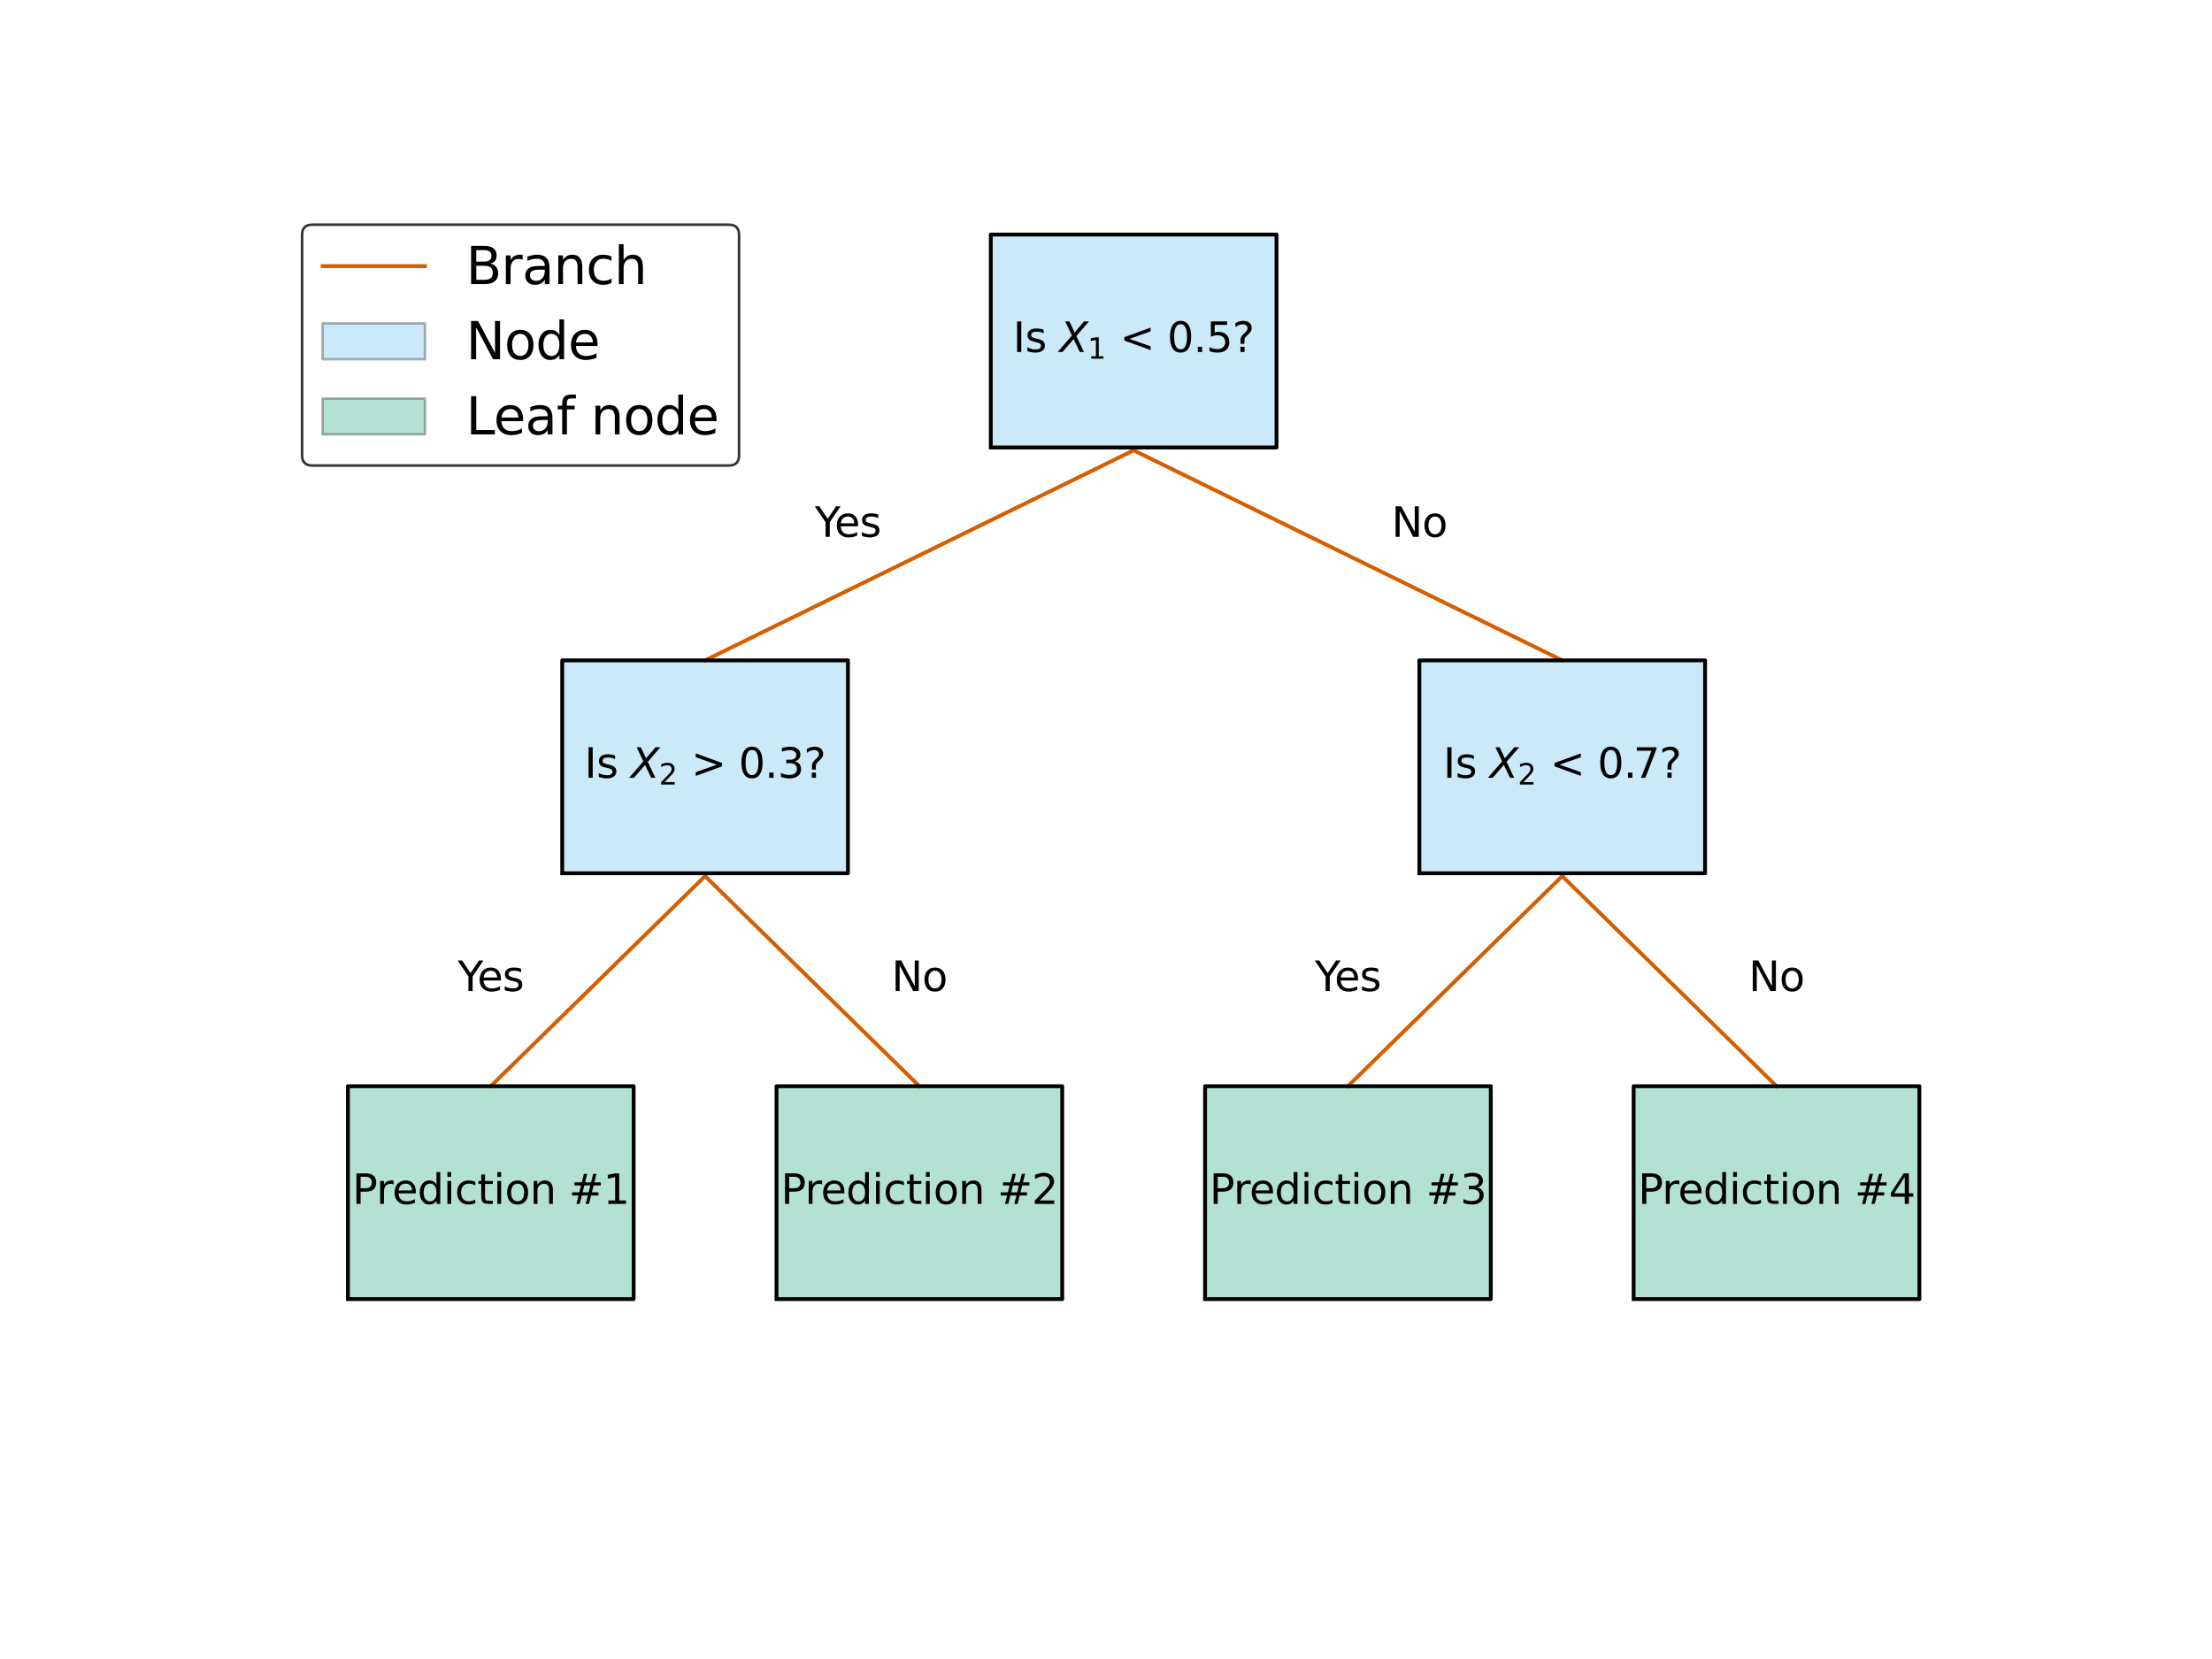 <?xml version="1.0" encoding="utf-8" standalone="no"?>
<!DOCTYPE svg PUBLIC "-//W3C//DTD SVG 1.1//EN"
  "http://www.w3.org/Graphics/SVG/1.1/DTD/svg11.dtd">
<svg xmlns:xlink="http://www.w3.org/1999/xlink" width="864pt" height="648pt" viewBox="0 0 864 648" xmlns="http://www.w3.org/2000/svg" version="1.1">
 <defs>
  <style type="text/css">*{stroke-linejoin: round; stroke-linecap: butt}</style>
 </defs>
 <g id="figure_1">
  <g id="patch_1">
   <path d="M 0 648 
L 864 648 
L 864 0 
L 0 0 
z
" style="fill: #ffffff"/>
  </g>
  <g id="axes_1">
   <g id="line2d_1">
    <path d="M 442.8 175.889 
L 275.4 257.94 
" clip-path="url(#p4bb26df7e5)" style="fill: none; stroke: #d55e00; stroke-width: 1.5; stroke-linecap: square"/>
   </g>
   <g id="line2d_2">
    <path d="M 442.8 175.889 
L 610.2 257.94 
" clip-path="url(#p4bb26df7e5)" style="fill: none; stroke: #d55e00; stroke-width: 1.5; stroke-linecap: square"/>
   </g>
   <g id="line2d_3">
    <path d="M 275.4 342.209 
L 359.1 424.26 
" clip-path="url(#p4bb26df7e5)" style="fill: none; stroke: #d55e00; stroke-width: 1.5; stroke-linecap: square"/>
   </g>
   <g id="line2d_4">
    <path d="M 275.4 342.209 
L 191.7 424.26 
" clip-path="url(#p4bb26df7e5)" style="fill: none; stroke: #d55e00; stroke-width: 1.5; stroke-linecap: square"/>
   </g>
   <g id="line2d_5">
    <path d="M 610.2 342.209 
L 526.5 424.26 
" clip-path="url(#p4bb26df7e5)" style="fill: none; stroke: #d55e00; stroke-width: 1.5; stroke-linecap: square"/>
   </g>
   <g id="line2d_6">
    <path d="M 610.2 342.209 
L 693.9 424.26 
" clip-path="url(#p4bb26df7e5)" style="fill: none; stroke: #d55e00; stroke-width: 1.5; stroke-linecap: square"/>
   </g>
   <g id="PolyCollection_1">
    <defs>
     <path id="m1237bf9919" d="M 387 -556.38 
L 387 -473.22 
L 498.6 -473.22 
L 498.6 -556.38 
L 498.6 -556.38 
L 387 -556.38 
z
" style="stroke: #000000; stroke-opacity: 0.3"/>
    </defs>
    <g clip-path="url(#p4bb26df7e5)">
     <use xlink:href="#m1237bf9919" x="0" y="648" style="fill: #56b4e9; fill-opacity: 0.3; stroke: #000000; stroke-opacity: 0.3"/>
    </g>
   </g>
   <g id="PolyCollection_2">
    <defs>
     <path id="m4f9f32ec37" d="M 219.6 -390.06 
L 219.6 -306.9 
L 331.2 -306.9 
L 331.2 -390.06 
L 331.2 -390.06 
L 219.6 -390.06 
z
" style="stroke: #000000; stroke-opacity: 0.3"/>
    </defs>
    <g clip-path="url(#p4bb26df7e5)">
     <use xlink:href="#m4f9f32ec37" x="0" y="648" style="fill: #56b4e9; fill-opacity: 0.3; stroke: #000000; stroke-opacity: 0.3"/>
    </g>
   </g>
   <g id="PolyCollection_3">
    <defs>
     <path id="m128a089e24" d="M 554.4 -390.06 
L 554.4 -306.9 
L 666 -306.9 
L 666 -390.06 
L 666 -390.06 
L 554.4 -390.06 
z
" style="stroke: #000000; stroke-opacity: 0.3"/>
    </defs>
    <g clip-path="url(#p4bb26df7e5)">
     <use xlink:href="#m128a089e24" x="0" y="648" style="fill: #56b4e9; fill-opacity: 0.3; stroke: #000000; stroke-opacity: 0.3"/>
    </g>
   </g>
   <g id="PolyCollection_4">
    <defs>
     <path id="m0467b3a567" d="M 303.3 -223.74 
L 303.3 -140.58 
L 414.9 -140.58 
L 414.9 -223.74 
L 414.9 -223.74 
L 303.3 -223.74 
z
" style="stroke: #000000; stroke-opacity: 0.3"/>
    </defs>
    <g clip-path="url(#p4bb26df7e5)">
     <use xlink:href="#m0467b3a567" x="0" y="648" style="fill: #009e73; fill-opacity: 0.3; stroke: #000000; stroke-opacity: 0.3"/>
    </g>
   </g>
   <g id="PolyCollection_5">
    <defs>
     <path id="m1c7082d7ad" d="M 135.9 -223.74 
L 135.9 -140.58 
L 247.5 -140.58 
L 247.5 -223.74 
L 247.5 -223.74 
L 135.9 -223.74 
z
" style="stroke: #000000; stroke-opacity: 0.3"/>
    </defs>
    <g clip-path="url(#p4bb26df7e5)">
     <use xlink:href="#m1c7082d7ad" x="0" y="648" style="fill: #009e73; fill-opacity: 0.3; stroke: #000000; stroke-opacity: 0.3"/>
    </g>
   </g>
   <g id="PolyCollection_6">
    <defs>
     <path id="me951ae7554" d="M 470.7 -223.74 
L 470.7 -140.58 
L 582.3 -140.58 
L 582.3 -223.74 
L 582.3 -223.74 
L 470.7 -223.74 
z
" style="stroke: #000000; stroke-opacity: 0.3"/>
    </defs>
    <g clip-path="url(#p4bb26df7e5)">
     <use xlink:href="#me951ae7554" x="0" y="648" style="fill: #009e73; fill-opacity: 0.3; stroke: #000000; stroke-opacity: 0.3"/>
    </g>
   </g>
   <g id="PolyCollection_7">
    <defs>
     <path id="m3c46bd60ce" d="M 638.1 -223.74 
L 638.1 -140.58 
L 749.7 -140.58 
L 749.7 -223.74 
L 749.7 -223.74 
L 638.1 -223.74 
z
" style="stroke: #000000; stroke-opacity: 0.3"/>
    </defs>
    <g clip-path="url(#p4bb26df7e5)">
     <use xlink:href="#m3c46bd60ce" x="0" y="648" style="fill: #009e73; fill-opacity: 0.3; stroke: #000000; stroke-opacity: 0.3"/>
    </g>
   </g>
   <g id="line2d_7">
    <path d="M 387 174.78 
L 387 91.62 
L 498.6 91.62 
L 498.6 174.78 
L 387 174.78 
" clip-path="url(#p4bb26df7e5)" style="fill: none; stroke: #000000; stroke-width: 1.5; stroke-linecap: square"/>
   </g>
   <g id="line2d_8">
    <path d="M 219.6 341.1 
L 219.6 257.94 
L 331.2 257.94 
L 331.2 341.1 
L 219.6 341.1 
" clip-path="url(#p4bb26df7e5)" style="fill: none; stroke: #000000; stroke-width: 1.5; stroke-linecap: square"/>
   </g>
   <g id="line2d_9">
    <path d="M 554.4 341.1 
L 554.4 257.94 
L 666 257.94 
L 666 341.1 
L 554.4 341.1 
" clip-path="url(#p4bb26df7e5)" style="fill: none; stroke: #000000; stroke-width: 1.5; stroke-linecap: square"/>
   </g>
   <g id="line2d_10">
    <path d="M 135.9 507.42 
L 135.9 424.26 
L 247.5 424.26 
L 247.5 507.42 
L 135.9 507.42 
" clip-path="url(#p4bb26df7e5)" style="fill: none; stroke: #000000; stroke-width: 1.5; stroke-linecap: square"/>
   </g>
   <g id="line2d_11">
    <path d="M 303.3 507.42 
L 303.3 424.26 
L 414.9 424.26 
L 414.9 507.42 
L 303.3 507.42 
" clip-path="url(#p4bb26df7e5)" style="fill: none; stroke: #000000; stroke-width: 1.5; stroke-linecap: square"/>
   </g>
   <g id="line2d_12">
    <path d="M 470.7 507.42 
L 470.7 424.26 
L 582.3 424.26 
L 582.3 507.42 
L 470.7 507.42 
" clip-path="url(#p4bb26df7e5)" style="fill: none; stroke: #000000; stroke-width: 1.5; stroke-linecap: square"/>
   </g>
   <g id="line2d_13">
    <path d="M 638.1 507.42 
L 638.1 424.26 
L 749.7 424.26 
L 749.7 507.42 
L 638.1 507.42 
" clip-path="url(#p4bb26df7e5)" style="fill: none; stroke: #000000; stroke-width: 1.5; stroke-linecap: square"/>
   </g>
   <g id="text_1">
    <!-- Is $X_1$ &lt; 0.5? -->
    <g transform="translate(395.68 137.615)scale(0.16 -0.16)">
     <defs>
      <path id="DejaVuSans-49" d="M 628 4666 
L 1259 4666 
L 1259 0 
L 628 0 
L 628 4666 
z
" transform="scale(0.016)"/>
      <path id="DejaVuSans-73" d="M 2834 3397 
L 2834 2853 
Q 2591 2978 2328 3040 
Q 2066 3103 1784 3103 
Q 1356 3103 1142 2972 
Q 928 2841 928 2578 
Q 928 2378 1081 2264 
Q 1234 2150 1697 2047 
L 1894 2003 
Q 2506 1872 2764 1633 
Q 3022 1394 3022 966 
Q 3022 478 2636 193 
Q 2250 -91 1575 -91 
Q 1294 -91 989 -36 
Q 684 19 347 128 
L 347 722 
Q 666 556 975 473 
Q 1284 391 1588 391 
Q 1994 391 2212 530 
Q 2431 669 2431 922 
Q 2431 1156 2273 1281 
Q 2116 1406 1581 1522 
L 1381 1569 
Q 847 1681 609 1914 
Q 372 2147 372 2553 
Q 372 3047 722 3315 
Q 1072 3584 1716 3584 
Q 2034 3584 2315 3537 
Q 2597 3491 2834 3397 
z
" transform="scale(0.016)"/>
      <path id="DejaVuSans-20" transform="scale(0.016)"/>
      <path id="DejaVuSans-Oblique-58" d="M 878 4666 
L 1516 4666 
L 2316 2981 
L 3763 4666 
L 4500 4666 
L 2578 2438 
L 3738 0 
L 3103 0 
L 2163 1966 
L 459 0 
L -275 0 
L 1906 2509 
L 878 4666 
z
" transform="scale(0.016)"/>
      <path id="DejaVuSans-31" d="M 794 531 
L 1825 531 
L 1825 4091 
L 703 3866 
L 703 4441 
L 1819 4666 
L 2450 4666 
L 2450 531 
L 3481 531 
L 3481 0 
L 794 0 
L 794 531 
z
" transform="scale(0.016)"/>
      <path id="DejaVuSans-3c" d="M 4684 3150 
L 1459 2003 
L 4684 863 
L 4684 294 
L 678 1747 
L 678 2266 
L 4684 3719 
L 4684 3150 
z
" transform="scale(0.016)"/>
      <path id="DejaVuSans-30" d="M 2034 4250 
Q 1547 4250 1301 3770 
Q 1056 3291 1056 2328 
Q 1056 1369 1301 889 
Q 1547 409 2034 409 
Q 2525 409 2770 889 
Q 3016 1369 3016 2328 
Q 3016 3291 2770 3770 
Q 2525 4250 2034 4250 
z
M 2034 4750 
Q 2819 4750 3233 4129 
Q 3647 3509 3647 2328 
Q 3647 1150 3233 529 
Q 2819 -91 2034 -91 
Q 1250 -91 836 529 
Q 422 1150 422 2328 
Q 422 3509 836 4129 
Q 1250 4750 2034 4750 
z
" transform="scale(0.016)"/>
      <path id="DejaVuSans-2e" d="M 684 794 
L 1344 794 
L 1344 0 
L 684 0 
L 684 794 
z
" transform="scale(0.016)"/>
      <path id="DejaVuSans-35" d="M 691 4666 
L 3169 4666 
L 3169 4134 
L 1269 4134 
L 1269 2991 
Q 1406 3038 1543 3061 
Q 1681 3084 1819 3084 
Q 2600 3084 3056 2656 
Q 3513 2228 3513 1497 
Q 3513 744 3044 326 
Q 2575 -91 1722 -91 
Q 1428 -91 1123 -41 
Q 819 9 494 109 
L 494 744 
Q 775 591 1075 516 
Q 1375 441 1709 441 
Q 2250 441 2565 725 
Q 2881 1009 2881 1497 
Q 2881 1984 2565 2268 
Q 2250 2553 1709 2553 
Q 1456 2553 1204 2497 
Q 953 2441 691 2322 
L 691 4666 
z
" transform="scale(0.016)"/>
      <path id="DejaVuSans-3f" d="M 1222 794 
L 1856 794 
L 1856 0 
L 1222 0 
L 1222 794 
z
M 1838 1253 
L 1241 1253 
L 1241 1734 
Q 1241 2050 1328 2253 
Q 1416 2456 1697 2725 
L 1978 3003 
Q 2156 3169 2236 3316 
Q 2316 3463 2316 3616 
Q 2316 3894 2111 4066 
Q 1906 4238 1569 4238 
Q 1322 4238 1042 4128 
Q 763 4019 459 3809 
L 459 4397 
Q 753 4575 1054 4662 
Q 1356 4750 1678 4750 
Q 2253 4750 2601 4447 
Q 2950 4144 2950 3647 
Q 2950 3409 2837 3195 
Q 2725 2981 2444 2713 
L 2169 2444 
Q 2022 2297 1961 2214 
Q 1900 2131 1875 2053 
Q 1856 1988 1847 1894 
Q 1838 1800 1838 1638 
L 1838 1253 
z
" transform="scale(0.016)"/>
     </defs>
     <use xlink:href="#DejaVuSans-49" transform="translate(0 0.781)"/>
     <use xlink:href="#DejaVuSans-73" transform="translate(29.492 0.781)"/>
     <use xlink:href="#DejaVuSans-20" transform="translate(81.592 0.781)"/>
     <use xlink:href="#DejaVuSans-Oblique-58" transform="translate(113.379 0.781)"/>
     <use xlink:href="#DejaVuSans-31" transform="translate(181.885 -15.625)scale(0.7)"/>
     <use xlink:href="#DejaVuSans-20" transform="translate(229.155 0.781)"/>
     <use xlink:href="#DejaVuSans-3c" transform="translate(260.942 0.781)"/>
     <use xlink:href="#DejaVuSans-20" transform="translate(344.731 0.781)"/>
     <use xlink:href="#DejaVuSans-30" transform="translate(376.519 0.781)"/>
     <use xlink:href="#DejaVuSans-2e" transform="translate(440.142 0.781)"/>
     <use xlink:href="#DejaVuSans-35" transform="translate(471.929 0.781)"/>
     <use xlink:href="#DejaVuSans-3f" transform="translate(535.552 0.781)"/>
    </g>
   </g>
   <g id="text_2">
    <!-- Is $X_2$ &gt; 0.3? -->
    <g transform="translate(228.28 303.935)scale(0.16 -0.16)">
     <defs>
      <path id="DejaVuSans-32" d="M 1228 531 
L 3431 531 
L 3431 0 
L 469 0 
L 469 531 
Q 828 903 1448 1529 
Q 2069 2156 2228 2338 
Q 2531 2678 2651 2914 
Q 2772 3150 2772 3378 
Q 2772 3750 2511 3984 
Q 2250 4219 1831 4219 
Q 1534 4219 1204 4116 
Q 875 4013 500 3803 
L 500 4441 
Q 881 4594 1212 4672 
Q 1544 4750 1819 4750 
Q 2544 4750 2975 4387 
Q 3406 4025 3406 3419 
Q 3406 3131 3298 2873 
Q 3191 2616 2906 2266 
Q 2828 2175 2409 1742 
Q 1991 1309 1228 531 
z
" transform="scale(0.016)"/>
      <path id="DejaVuSans-3e" d="M 678 3150 
L 678 3719 
L 4684 2266 
L 4684 1747 
L 678 294 
L 678 863 
L 3897 2003 
L 678 3150 
z
" transform="scale(0.016)"/>
      <path id="DejaVuSans-33" d="M 2597 2516 
Q 3050 2419 3304 2112 
Q 3559 1806 3559 1356 
Q 3559 666 3084 287 
Q 2609 -91 1734 -91 
Q 1441 -91 1130 -33 
Q 819 25 488 141 
L 488 750 
Q 750 597 1062 519 
Q 1375 441 1716 441 
Q 2309 441 2620 675 
Q 2931 909 2931 1356 
Q 2931 1769 2642 2001 
Q 2353 2234 1838 2234 
L 1294 2234 
L 1294 2753 
L 1863 2753 
Q 2328 2753 2575 2939 
Q 2822 3125 2822 3475 
Q 2822 3834 2567 4026 
Q 2313 4219 1838 4219 
Q 1578 4219 1281 4162 
Q 984 4106 628 3988 
L 628 4550 
Q 988 4650 1302 4700 
Q 1616 4750 1894 4750 
Q 2613 4750 3031 4423 
Q 3450 4097 3450 3541 
Q 3450 3153 3228 2886 
Q 3006 2619 2597 2516 
z
" transform="scale(0.016)"/>
     </defs>
     <use xlink:href="#DejaVuSans-49" transform="translate(0 0.781)"/>
     <use xlink:href="#DejaVuSans-73" transform="translate(29.492 0.781)"/>
     <use xlink:href="#DejaVuSans-20" transform="translate(81.592 0.781)"/>
     <use xlink:href="#DejaVuSans-Oblique-58" transform="translate(113.379 0.781)"/>
     <use xlink:href="#DejaVuSans-32" transform="translate(181.885 -15.625)scale(0.7)"/>
     <use xlink:href="#DejaVuSans-20" transform="translate(229.155 0.781)"/>
     <use xlink:href="#DejaVuSans-3e" transform="translate(260.942 0.781)"/>
     <use xlink:href="#DejaVuSans-20" transform="translate(344.731 0.781)"/>
     <use xlink:href="#DejaVuSans-30" transform="translate(376.519 0.781)"/>
     <use xlink:href="#DejaVuSans-2e" transform="translate(440.142 0.781)"/>
     <use xlink:href="#DejaVuSans-33" transform="translate(471.929 0.781)"/>
     <use xlink:href="#DejaVuSans-3f" transform="translate(535.552 0.781)"/>
    </g>
   </g>
   <g id="text_3">
    <!-- Is $X_2$ &lt; 0.7? -->
    <g transform="translate(563.72 303.935)scale(0.16 -0.16)">
     <defs>
      <path id="DejaVuSans-37" d="M 525 4666 
L 3525 4666 
L 3525 4397 
L 1831 0 
L 1172 0 
L 2766 4134 
L 525 4134 
L 525 4666 
z
" transform="scale(0.016)"/>
     </defs>
     <use xlink:href="#DejaVuSans-49" transform="translate(0 0.781)"/>
     <use xlink:href="#DejaVuSans-73" transform="translate(29.492 0.781)"/>
     <use xlink:href="#DejaVuSans-20" transform="translate(81.592 0.781)"/>
     <use xlink:href="#DejaVuSans-Oblique-58" transform="translate(113.379 0.781)"/>
     <use xlink:href="#DejaVuSans-32" transform="translate(181.885 -15.625)scale(0.7)"/>
     <use xlink:href="#DejaVuSans-20" transform="translate(229.155 0.781)"/>
     <use xlink:href="#DejaVuSans-3c" transform="translate(260.942 0.781)"/>
     <use xlink:href="#DejaVuSans-20" transform="translate(344.731 0.781)"/>
     <use xlink:href="#DejaVuSans-30" transform="translate(376.519 0.781)"/>
     <use xlink:href="#DejaVuSans-2e" transform="translate(440.142 0.781)"/>
     <use xlink:href="#DejaVuSans-37" transform="translate(464.179 0.781)"/>
     <use xlink:href="#DejaVuSans-3f" transform="translate(527.802 0.781)"/>
    </g>
   </g>
   <g id="text_4">
    <!-- Prediction #1 -->
    <g transform="translate(137.625 470.255)scale(0.16 -0.16)">
     <defs>
      <path id="DejaVuSans-50" d="M 1259 4147 
L 1259 2394 
L 2053 2394 
Q 2494 2394 2734 2622 
Q 2975 2850 2975 3272 
Q 2975 3691 2734 3919 
Q 2494 4147 2053 4147 
L 1259 4147 
z
M 628 4666 
L 2053 4666 
Q 2838 4666 3239 4311 
Q 3641 3956 3641 3272 
Q 3641 2581 3239 2228 
Q 2838 1875 2053 1875 
L 1259 1875 
L 1259 0 
L 628 0 
L 628 4666 
z
" transform="scale(0.016)"/>
      <path id="DejaVuSans-72" d="M 2631 2963 
Q 2534 3019 2420 3045 
Q 2306 3072 2169 3072 
Q 1681 3072 1420 2755 
Q 1159 2438 1159 1844 
L 1159 0 
L 581 0 
L 581 3500 
L 1159 3500 
L 1159 2956 
Q 1341 3275 1631 3429 
Q 1922 3584 2338 3584 
Q 2397 3584 2469 3576 
Q 2541 3569 2628 3553 
L 2631 2963 
z
" transform="scale(0.016)"/>
      <path id="DejaVuSans-65" d="M 3597 1894 
L 3597 1613 
L 953 1613 
Q 991 1019 1311 708 
Q 1631 397 2203 397 
Q 2534 397 2845 478 
Q 3156 559 3463 722 
L 3463 178 
Q 3153 47 2828 -22 
Q 2503 -91 2169 -91 
Q 1331 -91 842 396 
Q 353 884 353 1716 
Q 353 2575 817 3079 
Q 1281 3584 2069 3584 
Q 2775 3584 3186 3129 
Q 3597 2675 3597 1894 
z
M 3022 2063 
Q 3016 2534 2758 2815 
Q 2500 3097 2075 3097 
Q 1594 3097 1305 2825 
Q 1016 2553 972 2059 
L 3022 2063 
z
" transform="scale(0.016)"/>
      <path id="DejaVuSans-64" d="M 2906 2969 
L 2906 4863 
L 3481 4863 
L 3481 0 
L 2906 0 
L 2906 525 
Q 2725 213 2448 61 
Q 2172 -91 1784 -91 
Q 1150 -91 751 415 
Q 353 922 353 1747 
Q 353 2572 751 3078 
Q 1150 3584 1784 3584 
Q 2172 3584 2448 3432 
Q 2725 3281 2906 2969 
z
M 947 1747 
Q 947 1113 1208 752 
Q 1469 391 1925 391 
Q 2381 391 2643 752 
Q 2906 1113 2906 1747 
Q 2906 2381 2643 2742 
Q 2381 3103 1925 3103 
Q 1469 3103 1208 2742 
Q 947 2381 947 1747 
z
" transform="scale(0.016)"/>
      <path id="DejaVuSans-69" d="M 603 3500 
L 1178 3500 
L 1178 0 
L 603 0 
L 603 3500 
z
M 603 4863 
L 1178 4863 
L 1178 4134 
L 603 4134 
L 603 4863 
z
" transform="scale(0.016)"/>
      <path id="DejaVuSans-63" d="M 3122 3366 
L 3122 2828 
Q 2878 2963 2633 3030 
Q 2388 3097 2138 3097 
Q 1578 3097 1268 2742 
Q 959 2388 959 1747 
Q 959 1106 1268 751 
Q 1578 397 2138 397 
Q 2388 397 2633 464 
Q 2878 531 3122 666 
L 3122 134 
Q 2881 22 2623 -34 
Q 2366 -91 2075 -91 
Q 1284 -91 818 406 
Q 353 903 353 1747 
Q 353 2603 823 3093 
Q 1294 3584 2113 3584 
Q 2378 3584 2631 3529 
Q 2884 3475 3122 3366 
z
" transform="scale(0.016)"/>
      <path id="DejaVuSans-74" d="M 1172 4494 
L 1172 3500 
L 2356 3500 
L 2356 3053 
L 1172 3053 
L 1172 1153 
Q 1172 725 1289 603 
Q 1406 481 1766 481 
L 2356 481 
L 2356 0 
L 1766 0 
Q 1100 0 847 248 
Q 594 497 594 1153 
L 594 3053 
L 172 3053 
L 172 3500 
L 594 3500 
L 594 4494 
L 1172 4494 
z
" transform="scale(0.016)"/>
      <path id="DejaVuSans-6f" d="M 1959 3097 
Q 1497 3097 1228 2736 
Q 959 2375 959 1747 
Q 959 1119 1226 758 
Q 1494 397 1959 397 
Q 2419 397 2687 759 
Q 2956 1122 2956 1747 
Q 2956 2369 2687 2733 
Q 2419 3097 1959 3097 
z
M 1959 3584 
Q 2709 3584 3137 3096 
Q 3566 2609 3566 1747 
Q 3566 888 3137 398 
Q 2709 -91 1959 -91 
Q 1206 -91 779 398 
Q 353 888 353 1747 
Q 353 2609 779 3096 
Q 1206 3584 1959 3584 
z
" transform="scale(0.016)"/>
      <path id="DejaVuSans-6e" d="M 3513 2113 
L 3513 0 
L 2938 0 
L 2938 2094 
Q 2938 2591 2744 2837 
Q 2550 3084 2163 3084 
Q 1697 3084 1428 2787 
Q 1159 2491 1159 1978 
L 1159 0 
L 581 0 
L 581 3500 
L 1159 3500 
L 1159 2956 
Q 1366 3272 1645 3428 
Q 1925 3584 2291 3584 
Q 2894 3584 3203 3211 
Q 3513 2838 3513 2113 
z
" transform="scale(0.016)"/>
      <path id="DejaVuSans-23" d="M 3272 2816 
L 2363 2816 
L 2100 1772 
L 3016 1772 
L 3272 2816 
z
M 2803 4594 
L 2478 3297 
L 3391 3297 
L 3719 4594 
L 4219 4594 
L 3897 3297 
L 4872 3297 
L 4872 2816 
L 3775 2816 
L 3519 1772 
L 4513 1772 
L 4513 1294 
L 3397 1294 
L 3072 0 
L 2572 0 
L 2894 1294 
L 1978 1294 
L 1656 0 
L 1153 0 
L 1478 1294 
L 494 1294 
L 494 1772 
L 1594 1772 
L 1856 2816 
L 850 2816 
L 850 3297 
L 1978 3297 
L 2297 4594 
L 2803 4594 
z
" transform="scale(0.016)"/>
     </defs>
     <use xlink:href="#DejaVuSans-50"/>
     <use xlink:href="#DejaVuSans-72" x="58.553"/>
     <use xlink:href="#DejaVuSans-65" x="97.416"/>
     <use xlink:href="#DejaVuSans-64" x="158.939"/>
     <use xlink:href="#DejaVuSans-69" x="222.416"/>
     <use xlink:href="#DejaVuSans-63" x="250.199"/>
     <use xlink:href="#DejaVuSans-74" x="305.18"/>
     <use xlink:href="#DejaVuSans-69" x="344.389"/>
     <use xlink:href="#DejaVuSans-6f" x="372.172"/>
     <use xlink:href="#DejaVuSans-6e" x="433.354"/>
     <use xlink:href="#DejaVuSans-20" x="496.732"/>
     <use xlink:href="#DejaVuSans-23" x="528.52"/>
     <use xlink:href="#DejaVuSans-31" x="612.309"/>
    </g>
   </g>
   <g id="text_5">
    <!-- Prediction #2 -->
    <g transform="translate(305.025 470.255)scale(0.16 -0.16)">
     <use xlink:href="#DejaVuSans-50"/>
     <use xlink:href="#DejaVuSans-72" x="58.553"/>
     <use xlink:href="#DejaVuSans-65" x="97.416"/>
     <use xlink:href="#DejaVuSans-64" x="158.939"/>
     <use xlink:href="#DejaVuSans-69" x="222.416"/>
     <use xlink:href="#DejaVuSans-63" x="250.199"/>
     <use xlink:href="#DejaVuSans-74" x="305.18"/>
     <use xlink:href="#DejaVuSans-69" x="344.389"/>
     <use xlink:href="#DejaVuSans-6f" x="372.172"/>
     <use xlink:href="#DejaVuSans-6e" x="433.354"/>
     <use xlink:href="#DejaVuSans-20" x="496.732"/>
     <use xlink:href="#DejaVuSans-23" x="528.52"/>
     <use xlink:href="#DejaVuSans-32" x="612.309"/>
    </g>
   </g>
   <g id="text_6">
    <!-- Prediction #3 -->
    <g transform="translate(472.425 470.255)scale(0.16 -0.16)">
     <use xlink:href="#DejaVuSans-50"/>
     <use xlink:href="#DejaVuSans-72" x="58.553"/>
     <use xlink:href="#DejaVuSans-65" x="97.416"/>
     <use xlink:href="#DejaVuSans-64" x="158.939"/>
     <use xlink:href="#DejaVuSans-69" x="222.416"/>
     <use xlink:href="#DejaVuSans-63" x="250.199"/>
     <use xlink:href="#DejaVuSans-74" x="305.18"/>
     <use xlink:href="#DejaVuSans-69" x="344.389"/>
     <use xlink:href="#DejaVuSans-6f" x="372.172"/>
     <use xlink:href="#DejaVuSans-6e" x="433.354"/>
     <use xlink:href="#DejaVuSans-20" x="496.732"/>
     <use xlink:href="#DejaVuSans-23" x="528.52"/>
     <use xlink:href="#DejaVuSans-33" x="612.309"/>
    </g>
   </g>
   <g id="text_7">
    <!-- Prediction #4 -->
    <g transform="translate(639.825 470.255)scale(0.16 -0.16)">
     <defs>
      <path id="DejaVuSans-34" d="M 2419 4116 
L 825 1625 
L 2419 1625 
L 2419 4116 
z
M 2253 4666 
L 3047 4666 
L 3047 1625 
L 3713 1625 
L 3713 1100 
L 3047 1100 
L 3047 0 
L 2419 0 
L 2419 1100 
L 313 1100 
L 313 1709 
L 2253 4666 
z
" transform="scale(0.016)"/>
     </defs>
     <use xlink:href="#DejaVuSans-50"/>
     <use xlink:href="#DejaVuSans-72" x="58.553"/>
     <use xlink:href="#DejaVuSans-65" x="97.416"/>
     <use xlink:href="#DejaVuSans-64" x="158.939"/>
     <use xlink:href="#DejaVuSans-69" x="222.416"/>
     <use xlink:href="#DejaVuSans-63" x="250.199"/>
     <use xlink:href="#DejaVuSans-74" x="305.18"/>
     <use xlink:href="#DejaVuSans-69" x="344.389"/>
     <use xlink:href="#DejaVuSans-6f" x="372.172"/>
     <use xlink:href="#DejaVuSans-6e" x="433.354"/>
     <use xlink:href="#DejaVuSans-20" x="496.732"/>
     <use xlink:href="#DejaVuSans-23" x="528.52"/>
     <use xlink:href="#DejaVuSans-34" x="612.309"/>
    </g>
   </g>
   <g id="text_8">
    <!-- Yes -->
    <g transform="translate(318.284 209.687)scale(0.16 -0.16)">
     <defs>
      <path id="DejaVuSans-59" d="M -13 4666 
L 666 4666 
L 1959 2747 
L 3244 4666 
L 3922 4666 
L 2272 2222 
L 2272 0 
L 1638 0 
L 1638 2222 
L -13 4666 
z
" transform="scale(0.016)"/>
     </defs>
     <use xlink:href="#DejaVuSans-59"/>
     <use xlink:href="#DejaVuSans-65" x="47.834"/>
     <use xlink:href="#DejaVuSans-73" x="109.357"/>
    </g>
   </g>
   <g id="text_9">
    <!-- No -->
    <g transform="translate(543.52 209.687)scale(0.16 -0.16)">
     <defs>
      <path id="DejaVuSans-4e" d="M 628 4666 
L 1478 4666 
L 3547 763 
L 3547 4666 
L 4159 4666 
L 4159 0 
L 3309 0 
L 1241 3903 
L 1241 0 
L 628 0 
L 628 4666 
z
" transform="scale(0.016)"/>
     </defs>
     <use xlink:href="#DejaVuSans-4e"/>
     <use xlink:href="#DejaVuSans-6f" x="74.805"/>
    </g>
   </g>
   <g id="text_10">
    <!-- Yes -->
    <g transform="translate(178.784 387.095)scale(0.16 -0.16)">
     <use xlink:href="#DejaVuSans-59"/>
     <use xlink:href="#DejaVuSans-65" x="47.834"/>
     <use xlink:href="#DejaVuSans-73" x="109.357"/>
    </g>
   </g>
   <g id="text_11">
    <!-- No -->
    <g transform="translate(348.22 387.095)scale(0.16 -0.16)">
     <use xlink:href="#DejaVuSans-4e"/>
     <use xlink:href="#DejaVuSans-6f" x="74.805"/>
    </g>
   </g>
   <g id="text_12">
    <!-- No -->
    <g transform="translate(683.02 387.095)scale(0.16 -0.16)">
     <use xlink:href="#DejaVuSans-4e"/>
     <use xlink:href="#DejaVuSans-6f" x="74.805"/>
    </g>
   </g>
   <g id="text_13">
    <!-- Yes -->
    <g transform="translate(513.584 387.095)scale(0.16 -0.16)">
     <use xlink:href="#DejaVuSans-59"/>
     <use xlink:href="#DejaVuSans-65" x="47.834"/>
     <use xlink:href="#DejaVuSans-73" x="109.357"/>
    </g>
   </g>
   <g id="legend_1">
    <g id="patch_2">
     <path d="M 122 181.829 
L 284.669 181.829 
Q 288.669 181.829 288.669 177.829 
L 288.669 91.76 
Q 288.669 87.76 284.669 87.76 
L 122 87.76 
Q 118 87.76 118 91.76 
L 118 177.829 
Q 118 181.829 122 181.829 
z
" style="fill: #ffffff; opacity: 0.8; stroke: #000000; stroke-linejoin: miter"/>
    </g>
    <g id="line2d_14">
     <path d="M 126 103.957 
L 146 103.957 
L 166 103.957 
" style="fill: none; stroke: #d55e00; stroke-width: 1.5; stroke-linecap: square"/>
    </g>
    <g id="text_14">
     <!-- Branch -->
     <g transform="translate(182 110.957)scale(0.2 -0.2)">
      <defs>
       <path id="DejaVuSans-42" d="M 1259 2228 
L 1259 519 
L 2272 519 
Q 2781 519 3026 730 
Q 3272 941 3272 1375 
Q 3272 1813 3026 2020 
Q 2781 2228 2272 2228 
L 1259 2228 
z
M 1259 4147 
L 1259 2741 
L 2194 2741 
Q 2656 2741 2882 2914 
Q 3109 3088 3109 3444 
Q 3109 3797 2882 3972 
Q 2656 4147 2194 4147 
L 1259 4147 
z
M 628 4666 
L 2241 4666 
Q 2963 4666 3353 4366 
Q 3744 4066 3744 3513 
Q 3744 3084 3544 2831 
Q 3344 2578 2956 2516 
Q 3422 2416 3680 2098 
Q 3938 1781 3938 1306 
Q 3938 681 3513 340 
Q 3088 0 2303 0 
L 628 0 
L 628 4666 
z
" transform="scale(0.016)"/>
       <path id="DejaVuSans-61" d="M 2194 1759 
Q 1497 1759 1228 1600 
Q 959 1441 959 1056 
Q 959 750 1161 570 
Q 1363 391 1709 391 
Q 2188 391 2477 730 
Q 2766 1069 2766 1631 
L 2766 1759 
L 2194 1759 
z
M 3341 1997 
L 3341 0 
L 2766 0 
L 2766 531 
Q 2569 213 2275 61 
Q 1981 -91 1556 -91 
Q 1019 -91 701 211 
Q 384 513 384 1019 
Q 384 1609 779 1909 
Q 1175 2209 1959 2209 
L 2766 2209 
L 2766 2266 
Q 2766 2663 2505 2880 
Q 2244 3097 1772 3097 
Q 1472 3097 1187 3025 
Q 903 2953 641 2809 
L 641 3341 
Q 956 3463 1253 3523 
Q 1550 3584 1831 3584 
Q 2591 3584 2966 3190 
Q 3341 2797 3341 1997 
z
" transform="scale(0.016)"/>
       <path id="DejaVuSans-68" d="M 3513 2113 
L 3513 0 
L 2938 0 
L 2938 2094 
Q 2938 2591 2744 2837 
Q 2550 3084 2163 3084 
Q 1697 3084 1428 2787 
Q 1159 2491 1159 1978 
L 1159 0 
L 581 0 
L 581 4863 
L 1159 4863 
L 1159 2956 
Q 1366 3272 1645 3428 
Q 1925 3584 2291 3584 
Q 2894 3584 3203 3211 
Q 3513 2838 3513 2113 
z
" transform="scale(0.016)"/>
      </defs>
      <use xlink:href="#DejaVuSans-42"/>
      <use xlink:href="#DejaVuSans-72" x="68.604"/>
      <use xlink:href="#DejaVuSans-61" x="109.717"/>
      <use xlink:href="#DejaVuSans-6e" x="170.996"/>
      <use xlink:href="#DejaVuSans-63" x="234.375"/>
      <use xlink:href="#DejaVuSans-68" x="289.355"/>
     </g>
    </g>
    <g id="patch_3">
     <path d="M 126 140.313 
L 166 140.313 
L 166 126.313 
L 126 126.313 
z
" style="fill: #56b4e9; fill-opacity: 0.3; stroke: #000000; stroke-opacity: 0.3; stroke-linejoin: miter"/>
    </g>
    <g id="text_15">
     <!-- Node -->
     <g transform="translate(182 140.313)scale(0.2 -0.2)">
      <use xlink:href="#DejaVuSans-4e"/>
      <use xlink:href="#DejaVuSans-6f" x="74.805"/>
      <use xlink:href="#DejaVuSans-64" x="135.986"/>
      <use xlink:href="#DejaVuSans-65" x="199.463"/>
     </g>
    </g>
    <g id="patch_4">
     <path d="M 126 169.669 
L 166 169.669 
L 166 155.669 
L 126 155.669 
z
" style="fill: #009e73; fill-opacity: 0.3; stroke: #000000; stroke-opacity: 0.3; stroke-linejoin: miter"/>
    </g>
    <g id="text_16">
     <!-- Leaf node -->
     <g transform="translate(182 169.669)scale(0.2 -0.2)">
      <defs>
       <path id="DejaVuSans-4c" d="M 628 4666 
L 1259 4666 
L 1259 531 
L 3531 531 
L 3531 0 
L 628 0 
L 628 4666 
z
" transform="scale(0.016)"/>
       <path id="DejaVuSans-66" d="M 2375 4863 
L 2375 4384 
L 1825 4384 
Q 1516 4384 1395 4259 
Q 1275 4134 1275 3809 
L 1275 3500 
L 2222 3500 
L 2222 3053 
L 1275 3053 
L 1275 0 
L 697 0 
L 697 3053 
L 147 3053 
L 147 3500 
L 697 3500 
L 697 3744 
Q 697 4328 969 4595 
Q 1241 4863 1831 4863 
L 2375 4863 
z
" transform="scale(0.016)"/>
      </defs>
      <use xlink:href="#DejaVuSans-4c"/>
      <use xlink:href="#DejaVuSans-65" x="53.963"/>
      <use xlink:href="#DejaVuSans-61" x="115.486"/>
      <use xlink:href="#DejaVuSans-66" x="176.766"/>
      <use xlink:href="#DejaVuSans-20" x="211.971"/>
      <use xlink:href="#DejaVuSans-6e" x="243.758"/>
      <use xlink:href="#DejaVuSans-6f" x="307.137"/>
      <use xlink:href="#DejaVuSans-64" x="368.318"/>
      <use xlink:href="#DejaVuSans-65" x="431.795"/>
     </g>
    </g>
   </g>
  </g>
 </g>
 <defs>
  <clipPath id="p4bb26df7e5">
   <rect x="108" y="77.76" width="669.6" height="498.96"/>
  </clipPath>
 </defs>
</svg>
